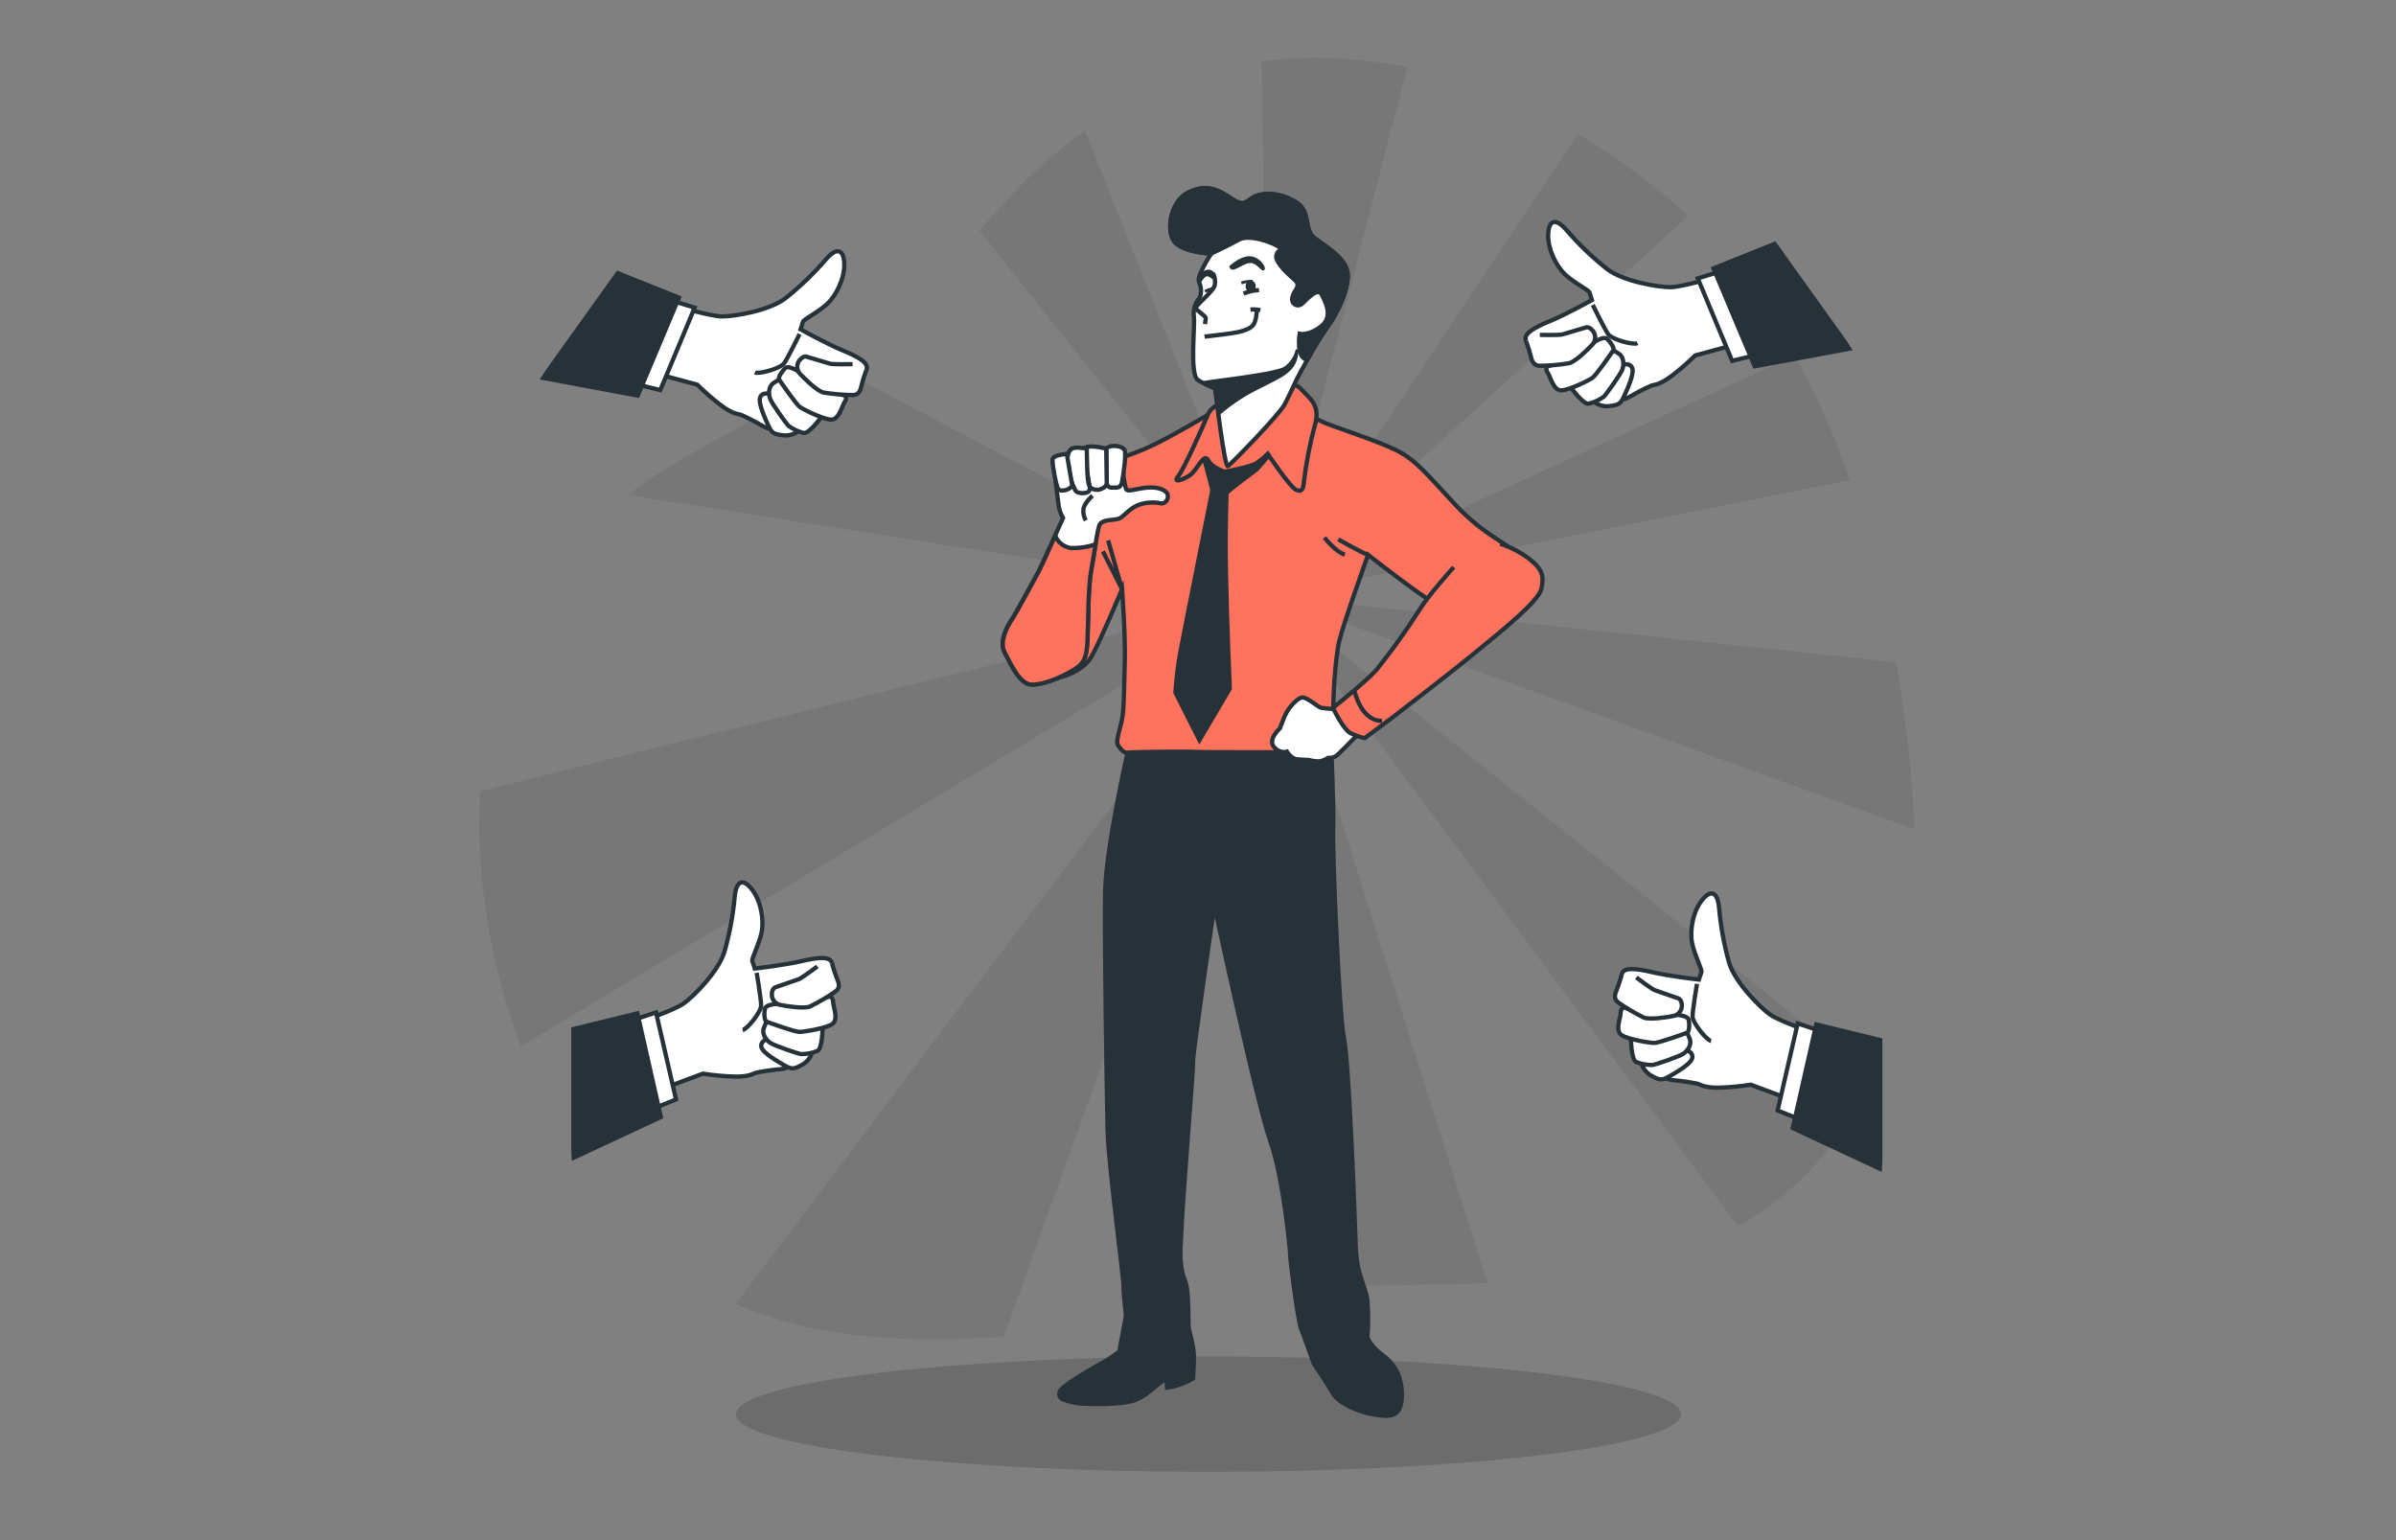<svg width="420" height="270" viewBox="0 0 420 270" fill="none" xmlns="http://www.w3.org/2000/svg">
    <rect x="0" y="0" width="420" height="270" fill="#808080" stroke="none"/>
    <path opacity="0.16" d="M211.837 258.017C257.583 258.017 294.668 253.494 294.668 247.914C294.668 242.334 257.583 237.811 211.837 237.811C166.091 237.811 129.007 242.334 129.007 247.914C129.007 253.494 166.091 258.017 211.837 258.017Z" fill="black"/>
    <path opacity="0.07" d="M294.927 36.941C289.268 31.875 283.128 27.374 276.594 23.5L222.691 104.5L295.937 37.87C295.608 37.557 295.273 37.26 294.927 36.941ZM246.689 11.777C238.284 10.027 229.645 9.696 221.131 10.8L222.691 104.495L246.689 11.777ZM190.194 22.928C185.046 26.544 180.334 30.744 176.154 35.445C174.693 37.083 173.19 38.725 171.645 40.37L222.697 104.506L190.194 22.928ZM145.974 64.087C142.473 66.799 138.838 69.333 135.082 71.679C126.998 76.68 118.277 80.389 110.096 86.767L222.691 104.506L145.974 64.087ZM84.198 138.677C83.209 153.295 85.98 169.117 91.342 183.427L222.691 104.506L84.198 138.677ZM222.691 104.506L128.92 228.614C142.561 234.554 158.961 235.634 175.954 234.327L222.691 104.506ZM222.691 104.506L227.152 226.157C236.791 225.126 248.563 225.444 260.756 224.92L222.691 104.506ZM327.959 188.8L222.691 104.506L304.653 214.995C314.194 209.655 322.397 201.452 327.959 188.8ZM332.414 116.1L222.691 104.506L335.622 145.4C335.171 135.575 334.1 125.789 332.414 116.1ZM314.643 62.273L222.691 104.506L324.292 84.159C321.695 76.606 318.467 69.284 314.643 62.273Z" fill="black"/>
    <path d="M317.861 181.051C317.861 181.051 312.035 179.08 310.301 177.876C308.568 176.672 304.134 172.222 303.103 168.793C302.213 165.628 301.622 162.386 301.337 159.111C301.078 156.454 299.966 155.768 298.335 157.826C296.704 159.883 296.175 163.226 296.623 165.386C297.071 167.546 298.421 170.013 298.243 170.445C298.065 170.877 297.811 171.731 297.811 171.731C297.811 171.731 292.584 171.131 289.673 170.445C286.763 169.76 284.446 169.5 284.273 170.872C284.1 172.244 284.7 174.387 284.873 175.845C285.045 177.303 287.27 183.729 288.388 185.182C289.18 186.312 290.099 187.349 291.126 188.271C291.812 188.784 291.812 189.21 293.442 189.383C294.824 189.507 296.198 189.707 297.557 189.983C298.157 190.155 298.756 190.755 301.586 190.668C303.364 190.607 305.137 190.436 306.894 190.155L315.377 193.32L317.861 181.051Z" fill="white" stroke="#263238" stroke-width="0.75" stroke-miterlimit="10"/>
    <path d="M315.118 179.42L311.603 194.675L317.348 196.986L320.259 181.137L315.118 179.42Z" fill="white" stroke="#263238" stroke-width="0.75" stroke-miterlimit="10"/>
    <path d="M329.59 182.336L318.374 179.593L314.259 197.758L329.525 204.881L329.59 203.504V182.336Z" fill="#263238" stroke="#263238" stroke-width="0.75" stroke-miterlimit="10"/>
    <path d="M297.465 172.481C297.465 172.481 296.693 177.12 296.693 178.2C296.693 179.28 299.09 182.315 299.933 182.482" stroke="#263238" stroke-width="0.75" stroke-miterlimit="10"/>
    <path d="M295.748 184.14C295.748 184.14 296.952 184.566 296.606 185.598C296.261 186.629 293.69 188.082 292.492 188.767C291.293 189.453 290.872 189.367 289.495 188.595C288.685 188.147 288.073 187.413 287.777 186.537C288.641 186.516 289.502 186.431 290.353 186.283L295.748 184.14Z" fill="white" stroke="#263238" stroke-width="0.75" stroke-miterlimit="10"/>
    <path d="M285.893 181.904C285.893 181.904 285.893 185.846 286.838 186.192C287.74 186.54 288.7 186.714 289.667 186.705C290.267 186.619 294.295 185.247 295.067 184.734C295.84 184.221 296.612 183.114 296.185 182.077L295.753 181.051C294.451 181.274 293.132 181.388 291.811 181.391C289.651 181.391 286.071 180.706 285.812 180.965C285.553 181.224 285.893 181.904 285.893 181.904Z" fill="white" stroke="#263238" stroke-width="0.75" stroke-miterlimit="10"/>
    <path d="M284.597 176.58C284.426 176.689 284.288 176.843 284.198 177.025C284.107 177.206 284.068 177.409 284.084 177.611C284.084 178.384 283.058 180.695 284.257 181.467C285.456 182.239 289.225 182.839 289.997 182.839C290.769 182.839 295.311 181.219 295.737 181.04C296.164 180.862 296.169 179.323 295.996 178.724C295.824 178.124 294.285 177.952 294.285 177.952C294.285 177.952 287.697 177.795 284.597 176.58Z" fill="white" stroke="#263238" stroke-width="0.75" stroke-miterlimit="10"/>
    <path d="M286.838 171.363C286.838 171.363 289.581 173.421 290.078 173.593L294.279 175.051C294.279 175.051 294.819 175.305 294.819 176.337C294.81 176.781 294.641 177.207 294.343 177.537C294.046 177.867 293.64 178.079 293.199 178.135C292.346 178.308 289.257 178.821 288.145 178.394C286.628 177.644 285.168 176.785 283.776 175.824C283.004 175.284 282.918 174.619 283.344 173.664C283.715 172.74 284.031 171.795 284.289 170.834" fill="white"/>
    <path d="M286.838 171.363C286.838 171.363 289.581 173.421 290.078 173.593L294.279 175.051C294.279 175.051 294.819 175.305 294.819 176.337C294.81 176.781 294.641 177.207 294.343 177.537C294.046 177.867 293.64 178.079 293.199 178.135C292.346 178.308 289.257 178.821 288.145 178.394C286.628 177.644 285.168 176.785 283.776 175.824C283.004 175.284 282.918 174.619 283.344 173.664C283.715 172.74 284.031 171.795 284.289 170.834" stroke="#263238" stroke-width="0.75" stroke-miterlimit="10"/>
    <path d="M300.797 48.536C300.797 48.536 294.906 50.323 292.816 50.345C290.726 50.366 284.505 49.335 281.676 47.142C279.101 45.096 276.725 42.81 274.58 40.317C272.825 38.303 271.518 38.394 271.389 41.013C271.259 43.632 272.787 46.651 274.386 48.147C275.984 49.643 278.538 50.847 278.652 51.311C278.765 51.776 279.051 52.607 279.051 52.607C279.051 52.607 274.45 55.161 271.68 56.295C268.91 57.429 266.88 58.574 267.538 59.789C268.197 61.004 269.931 62.397 270.919 63.483C271.907 64.568 277.458 68.494 279.213 69.034C280.516 69.489 281.865 69.795 283.236 69.947C284.095 69.947 284.316 70.314 285.769 69.509C286.962 68.803 288.195 68.166 289.462 67.603C290.051 67.392 290.888 67.533 293.134 65.816C294.547 64.73 295.891 63.558 297.157 62.306L305.905 59.946L300.797 48.536Z" fill="white" stroke="#263238" stroke-width="0.75" stroke-miterlimit="10"/>
    <path d="M297.611 48.805L303.632 63.256L309.647 61.798L302.789 47.207L297.611 48.805Z" fill="white" stroke="#263238" stroke-width="0.75" stroke-miterlimit="10"/>
    <path d="M311.079 42.758L300.36 47.051L307.585 64.217L324.141 61.129L323.396 59.973L311.079 42.758Z" fill="#263238" stroke="#263238" stroke-width="0.75" stroke-miterlimit="10"/>
    <path d="M279.197 53.46C279.197 53.46 281.265 57.672 281.897 58.579C282.529 59.486 286.217 60.529 287.038 60.167" stroke="#263238" stroke-width="0.75" stroke-miterlimit="10"/>
    <path d="M284.597 63.91C284.597 63.91 285.823 63.559 286.141 64.596C286.46 65.632 285.218 68.311 284.64 69.569C284.062 70.827 283.668 71.005 282.102 71.189C281.184 71.298 280.259 71.057 279.51 70.514C280.2 69.995 280.85 69.425 281.454 68.808L284.597 63.91Z" fill="white" stroke="#263238" stroke-width="0.75" stroke-miterlimit="10"/>
    <path d="M275.293 67.83C275.293 67.83 277.582 71.037 278.533 70.767C279.469 70.525 280.352 70.109 281.135 69.542C281.573 69.12 284.051 65.664 284.375 64.795C284.699 63.926 284.683 62.576 283.738 61.987L282.793 61.398C281.864 62.339 280.858 63.2 279.785 63.974C278.041 65.216 274.715 66.755 274.655 67.112C274.596 67.468 275.293 67.83 275.293 67.83Z" fill="white" stroke="#263238" stroke-width="0.75" stroke-miterlimit="10"/>
    <path d="M271.151 64.261C271.076 64.45 271.054 64.655 271.086 64.856C271.118 65.056 271.204 65.244 271.335 65.4C271.783 66.027 272.29 68.505 273.716 68.435C275.142 68.365 278.576 66.659 279.186 66.21C279.796 65.762 282.556 61.793 282.81 61.404C283.063 61.016 282.156 59.784 281.67 59.374C281.184 58.964 279.829 59.746 279.829 59.746C279.829 59.746 274.337 63.44 271.151 64.261Z" fill="white" stroke="#263238" stroke-width="0.75" stroke-miterlimit="10"/>
    <path d="M269.925 58.709C269.925 58.709 273.349 58.785 273.867 58.628C274.385 58.472 278.133 57.37 278.133 57.37C278.133 57.37 278.7 57.278 279.299 58.115C279.552 58.483 279.663 58.929 279.611 59.372C279.56 59.815 279.349 60.224 279.019 60.524C278.425 61.166 276.216 63.375 275.06 63.677C273.389 63.95 271.7 64.101 270.006 64.131C269.083 64.131 268.613 63.65 268.386 62.635C268.149 61.67 267.855 60.72 267.506 59.789" fill="white"/>
    <path d="M269.925 58.709C269.925 58.709 273.349 58.785 273.867 58.628C274.385 58.472 278.133 57.37 278.133 57.37C278.133 57.37 278.7 57.278 279.299 58.115C279.552 58.483 279.663 58.929 279.611 59.372C279.56 59.815 279.349 60.224 279.019 60.524C278.425 61.166 276.216 63.375 275.06 63.677C273.389 63.95 271.7 64.101 270.006 64.131C269.083 64.131 268.613 63.65 268.386 62.635C268.149 61.67 267.855 60.72 267.506 59.789" stroke="#263238" stroke-width="0.75" stroke-miterlimit="10"/>
    <path d="M112.25 179.113C112.25 179.113 118.077 177.142 119.81 175.943C121.544 174.744 125.961 170.284 126.987 166.86C127.892 163.697 128.496 160.455 128.791 157.178C129.044 154.521 130.162 153.836 131.788 155.893C133.413 157.95 133.948 161.293 133.499 163.453C133.051 165.613 131.701 168.081 131.879 168.507C132.058 168.934 132.306 169.793 132.306 169.793C132.306 169.793 137.533 169.193 140.449 168.507C143.365 167.822 145.676 167.562 145.849 168.934C146.022 170.306 145.417 172.449 145.25 173.907C145.082 175.365 142.847 181.791 141.734 183.249C140.941 184.379 140.021 185.413 138.991 186.333C138.305 186.873 138.305 187.278 136.68 187.445C135.299 187.571 133.925 187.772 132.565 188.045C131.966 188.217 131.366 188.817 128.537 188.73C126.757 188.669 124.982 188.498 123.223 188.217L114.74 191.387L112.25 179.113Z" fill="white" stroke="#263238" stroke-width="0.75" stroke-miterlimit="10"/>
    <path d="M114.993 177.482L118.503 192.737L112.763 195.054L109.847 179.2L114.993 177.482Z" fill="white" stroke="#263238" stroke-width="0.75" stroke-miterlimit="10"/>
    <path d="M100.516 180.398L111.732 177.655L115.847 195.821L100.586 202.943L100.516 201.566V180.398Z" fill="#263238" stroke="#263238" stroke-width="0.75" stroke-miterlimit="10"/>
    <path d="M132.646 170.543C132.646 170.543 133.418 175.171 133.418 176.283C133.418 177.396 131.015 180.398 130.178 180.571" stroke="#263238" stroke-width="0.75" stroke-miterlimit="10"/>
    <path d="M134.358 182.196C134.358 182.196 133.159 182.628 133.499 183.654C133.839 184.68 136.415 186.138 137.614 186.824C138.813 187.51 139.234 187.423 140.616 186.651C141.425 186.207 142.037 185.475 142.328 184.599C141.466 184.578 140.607 184.492 139.758 184.34L134.358 182.196Z" fill="white" stroke="#263238" stroke-width="0.75" stroke-miterlimit="10"/>
    <path d="M144.197 179.972C144.197 179.972 144.197 183.914 143.257 184.254C142.357 184.614 141.397 184.797 140.428 184.794C139.828 184.707 135.8 183.341 135.028 182.823C134.256 182.304 133.483 181.203 133.915 180.166L134.342 179.14C135.644 179.363 136.963 179.477 138.284 179.48C140.444 179.48 144.024 178.794 144.283 179.054C144.543 179.313 144.197 179.972 144.197 179.972Z" fill="white" stroke="#263238" stroke-width="0.75" stroke-miterlimit="10"/>
    <path d="M145.498 174.658C145.676 174.76 145.822 174.911 145.917 175.093C146.013 175.274 146.055 175.48 146.038 175.684C146.038 176.456 147.069 178.768 145.87 179.54C144.672 180.312 140.87 180.901 140.098 180.901C139.326 180.901 134.784 179.281 134.358 179.102C133.931 178.924 133.931 177.385 134.104 176.786C134.277 176.186 135.816 176.019 135.816 176.019C135.816 176.019 142.414 175.857 145.498 174.658Z" fill="white" stroke="#263238" stroke-width="0.75" stroke-miterlimit="10"/>
    <path d="M143.273 169.431C143.273 169.431 140.53 171.483 140.033 171.655C139.536 171.828 135.832 173.113 135.832 173.113C135.832 173.113 135.292 173.373 135.292 174.399C135.3 174.843 135.469 175.27 135.766 175.6C136.064 175.93 136.471 176.142 136.912 176.197C137.771 176.37 140.854 176.883 141.972 176.456C143.494 175.706 144.96 174.845 146.357 173.88C147.129 173.367 147.215 172.681 146.783 171.72C146.415 170.796 146.101 169.851 145.844 168.891" fill="white"/>
    <path d="M143.273 169.431C143.273 169.431 140.53 171.483 140.033 171.655C139.536 171.828 135.832 173.113 135.832 173.113C135.832 173.113 135.292 173.373 135.292 174.399C135.3 174.843 135.469 175.27 135.766 175.6C136.064 175.93 136.471 176.142 136.912 176.197C137.771 176.37 140.854 176.883 141.972 176.456C143.494 175.706 144.96 174.845 146.357 173.88C147.129 173.367 147.215 172.681 146.783 171.72C146.415 170.796 146.101 169.851 145.844 168.891" stroke="#263238" stroke-width="0.75" stroke-miterlimit="10"/>
    <path d="M118.584 53.666C118.584 53.666 124.47 55.453 126.566 55.474C128.661 55.496 134.871 54.465 137.706 52.272C140.281 50.225 142.656 47.94 144.801 45.447C146.556 43.432 147.863 43.524 147.987 46.143C148.112 48.762 146.589 51.781 144.996 53.277C143.403 54.773 140.838 55.977 140.73 56.441C140.622 56.906 140.33 57.737 140.33 57.737C140.33 57.737 144.931 60.286 147.701 61.425C150.471 62.565 152.502 63.699 151.843 64.914C151.184 66.129 149.451 67.522 148.463 68.607C147.474 69.693 141.923 73.624 140.168 74.164C138.866 74.619 137.516 74.925 136.145 75.076C135.287 75.076 135.065 75.444 133.613 74.634C132.417 73.933 131.184 73.296 129.919 72.728C129.33 72.522 128.493 72.657 126.242 70.945C124.832 69.859 123.49 68.687 122.224 67.436L113.476 65.076L118.584 53.666Z" fill="white" stroke="#263238" stroke-width="0.75" stroke-miterlimit="10"/>
    <path d="M121.765 53.935L115.744 68.386L109.729 66.928L116.587 52.337L121.765 53.935Z" fill="white" stroke="#263238" stroke-width="0.75" stroke-miterlimit="10"/>
    <path d="M108.297 47.888L119.016 52.181L111.791 69.347L95.235 66.258L95.98 65.097L108.297 47.888Z" fill="#263238" stroke="#263238" stroke-width="0.75" stroke-miterlimit="10"/>
    <path d="M140.163 58.563C140.163 58.563 138.095 62.776 137.463 63.677C136.831 64.579 133.143 65.627 132.322 65.297" stroke="#263238" stroke-width="0.75" stroke-miterlimit="10"/>
    <path d="M134.774 69.04C134.774 69.04 133.548 68.689 133.229 69.725C132.911 70.762 134.153 73.441 134.73 74.693C135.308 75.946 135.702 76.13 137.268 76.313C138.186 76.419 139.111 76.178 139.86 75.638C139.17 75.12 138.52 74.549 137.916 73.932L134.774 69.04Z" fill="white" stroke="#263238" stroke-width="0.75" stroke-miterlimit="10"/>
    <path d="M144.083 72.96C144.083 72.96 141.788 76.167 140.843 75.897C139.905 75.657 139.022 75.239 138.241 74.666C137.803 74.25 135.325 70.789 135.001 69.925C134.677 69.061 134.698 67.7 135.643 67.117L136.588 66.528C137.516 67.469 138.522 68.329 139.596 69.099C141.34 70.346 144.667 71.885 144.726 72.242C144.785 72.598 144.083 72.96 144.083 72.96Z" fill="white" stroke="#263238" stroke-width="0.75" stroke-miterlimit="10"/>
    <path d="M148.22 69.385C148.296 69.573 148.32 69.778 148.289 69.979C148.258 70.18 148.172 70.368 148.042 70.524C147.593 71.15 147.08 73.629 145.66 73.559C144.24 73.489 140.8 71.782 140.19 71.334C139.58 70.886 136.815 66.917 136.567 66.528C136.318 66.139 137.215 64.908 137.706 64.498C138.197 64.087 139.547 64.865 139.547 64.865C139.547 64.865 145.012 68.58 148.22 69.385Z" fill="white" stroke="#263238" stroke-width="0.75" stroke-miterlimit="10"/>
    <path d="M149.451 63.839C149.451 63.839 146.022 63.915 145.504 63.758C144.985 63.602 141.243 62.495 141.243 62.495C141.243 62.495 140.703 62.408 140.077 63.245C139.824 63.612 139.713 64.058 139.764 64.501C139.815 64.944 140.023 65.353 140.352 65.654C140.951 66.291 143.16 68.505 144.316 68.807C145.987 69.081 147.677 69.231 149.37 69.255C150.293 69.288 150.763 68.78 150.963 67.765C151.201 66.798 151.495 65.846 151.843 64.914" fill="white"/>
    <path d="M149.451 63.839C149.451 63.839 146.022 63.915 145.504 63.758C144.985 63.602 141.243 62.495 141.243 62.495C141.243 62.495 140.703 62.408 140.077 63.245C139.824 63.612 139.713 64.058 139.764 64.501C139.815 64.944 140.023 65.353 140.352 65.654C140.951 66.291 143.16 68.505 144.316 68.807C145.987 69.081 147.677 69.231 149.37 69.255C150.293 69.288 150.763 68.78 150.963 67.765C151.201 66.798 151.495 65.846 151.843 64.914" stroke="#263238" stroke-width="0.75" stroke-miterlimit="10"/>
    <path d="M197.657 131.949C197.657 131.949 193.877 148.505 193.725 156.292C193.574 164.079 194.006 192.143 194.152 198.164C194.298 204.185 196.944 223.727 196.944 225.488C196.944 227.248 197.387 230.628 197.387 230.628L196.209 236.946C195.057 237.837 193.829 238.623 192.537 239.295C189.891 240.764 186.808 242.676 185.928 243.702C185.821 243.825 185.745 243.973 185.706 244.132C185.668 244.291 185.668 244.457 185.707 244.615C185.747 244.774 185.823 244.921 185.931 245.044C186.039 245.167 186.175 245.262 186.327 245.322C187.375 245.732 188.478 245.981 189.6 246.062C192.095 246.207 196.209 246.207 198.413 245.619C200.616 245.03 202.382 243.124 203.408 242.379L204.439 241.644L204.585 243.264C205.079 243.192 205.57 243.092 206.054 242.967C207.132 242.657 208.167 242.214 209.137 241.65C209.137 241.65 209.283 239.15 209.283 237.681C209.283 236.212 208.548 233.566 208.403 232.983C208.257 232.4 208.403 227.102 207.965 225.342C207.528 223.581 207.231 224.019 206.934 220.79C206.637 217.56 209.283 186.996 209.137 186.116C208.991 185.236 212.874 158.76 212.874 158.76C212.874 158.76 220.299 193.32 222.648 199.935C224.997 206.55 226.174 219.326 226.174 220.212C226.174 221.097 227.497 231.519 228.086 232.994C228.674 234.468 230.289 239.015 230.289 239.015C230.289 239.015 232.638 242.541 233.664 244.301C234.69 246.062 238.221 247.541 240.862 247.973C243.503 248.405 245.565 248.562 245.722 245.036C245.879 241.509 244.55 239.16 242.342 237.546C240.133 235.931 239.701 234.462 239.701 234.462C239.861 232.305 239.861 230.139 239.701 227.982C239.404 225.482 237.789 223.571 237.644 218.43C237.498 213.289 236.466 186.257 235.586 181.996C234.706 177.735 233.545 149.234 233.691 145.276C233.837 141.318 233.318 130.259 233.318 130.259L197.549 129.854L197.657 131.949Z" fill="#263238" stroke="#263238" stroke-width="0.75" stroke-miterlimit="10"/>
    <path d="M211.697 72.759C211.697 72.759 206.237 75.999 202.371 77.911C198.504 79.823 193.785 80.935 193.304 82.02C192.824 83.106 184.481 100.882 182.909 103.296C181.338 105.71 177.59 110.43 178.314 113.087C179.037 115.743 182.061 119.372 183.995 119.134C185.928 118.897 189.8 117.801 191.371 115.025C192.942 112.249 196.69 103.296 196.69 103.296C196.69 103.296 197.295 111.639 197.171 115.749C197.046 119.858 197.052 123.244 196.809 125.296C196.566 127.348 195.48 129.891 195.961 130.615C196.442 131.339 197.041 132.068 197.657 131.949C198.272 131.83 207.328 131.706 210.077 131.824C212.825 131.943 225.429 131.825 228.091 131.949C230.753 132.073 233.048 130.739 233.286 130.253C233.523 129.767 234.015 129.044 233.772 126.387C233.529 123.73 234.015 115.63 234.738 112.487C235.462 109.344 239.814 97.254 239.814 97.254C239.814 97.254 251.3 106.32 253.719 107.044C256.139 107.768 262.662 106.682 264.838 104.025C267.014 101.369 267.738 99.306 266.409 97.497C265.081 95.688 260.243 93.992 255.167 88.549C250.091 83.106 248.147 80.573 244.653 78.877C241.159 77.182 234.015 74.892 232.319 74.163C230.624 73.434 230.159 73.083 229.079 72.592C227.999 72.1 225.45 71.145 220.736 71.02C217.64 71.021 214.572 71.611 211.697 72.759Z" fill="#FF725E" stroke="#263238" stroke-width="0.75" stroke-miterlimit="10"/>
    <path d="M194.249 94.732C194.416 95.316 196.684 103.297 196.684 103.297L193.336 96.66" stroke="#263238" stroke-width="0.75" stroke-miterlimit="10"/>
    <path d="M239.836 97.254C239.334 97.254 234.582 94.554 234.582 94.554" stroke="#263238" stroke-width="0.75" stroke-miterlimit="10"/>
    <path d="M232.163 94.235C232.163 94.235 234.08 96.736 235.748 97.232" stroke="#263238" stroke-width="0.75" stroke-miterlimit="10"/>
    <path d="M211.016 80.173L212.534 85.903C212.534 85.903 207.728 109.927 206.972 113.983C206.511 116.433 206.201 118.909 206.043 121.397L210.255 129.74L215.569 120.722C215.569 120.722 215.061 109.344 214.894 100.245C214.726 91.146 215.061 86.745 214.975 86.508C214.888 86.27 220.288 82.29 220.288 82.29C220.288 82.29 223.404 78.834 223.571 78.246C223.739 77.657 221.384 78.413 220.871 78.921C220.297 79.406 219.617 79.751 218.885 79.926C218.154 80.102 217.392 80.103 216.659 79.93C214.467 79.509 211.6 77.068 211.178 78.246C210.926 78.856 210.87 79.529 211.016 80.173Z" fill="#263238" stroke="#263238" stroke-width="0.75" stroke-miterlimit="10"/>
    <path d="M214.64 70.4C214.386 70.568 212.366 71.075 211.691 72.76C211.016 74.445 207.56 82.199 206.551 83.463C205.541 84.727 207.139 84.219 208.489 83.376C209.839 82.534 211.016 79.251 211.772 80.677C212.528 82.102 214.726 82.696 214.726 82.696C214.726 82.696 219.273 81.854 220.288 81.179C220.98 80.696 221.629 80.154 222.227 79.559C222.227 79.559 226.104 85.374 227.195 85.877C228.286 86.379 228.464 85.542 228.545 84.613C228.944 81.228 229.592 77.876 230.483 74.585C231.563 70.962 229.474 69.779 228.124 68.267C226.774 66.755 225.256 67.76 223.744 67.927C222.232 68.094 214.64 70.4 214.64 70.4Z" fill="#FF725E" stroke="#263238" stroke-width="0.75" stroke-miterlimit="10"/>
    <path d="M212.328 44.447C212.328 44.447 209.693 48.449 210.168 49.421C210.643 50.393 210.654 51.667 210.168 52.348C209.801 52.795 209.533 53.315 209.381 53.873C209.23 54.432 209.198 55.016 209.288 55.588C209.482 57.245 208.51 65.632 209.974 66.609C210.915 67.221 211.929 67.713 212.992 68.073C212.992 68.073 214.65 82.112 215.239 81.724C215.827 81.335 224.224 72.733 225.196 70.875C226.168 69.017 227.356 66.393 227.356 66.393C227.356 66.393 230.672 60.053 232.621 57.418C234.571 54.783 236.817 49.912 236.137 47.374C235.456 44.836 231.941 42.984 230.283 41.618C228.625 40.252 229.7 37.136 227.356 35.575C225.013 34.015 222.189 33.626 220.336 34.306C218.484 34.987 218.387 36.466 216.141 34.987C213.894 33.507 211.756 32.065 208.343 33.723C204.93 35.381 204.244 41.229 206.291 42.79C208.338 44.35 212.328 44.447 212.328 44.447Z" fill="white" stroke="#263238" stroke-width="0.75" stroke-miterlimit="10"/>
    <path d="M230.273 41.618C228.615 40.257 229.689 37.136 227.346 35.575C225.002 34.015 222.178 33.626 220.326 34.306C218.474 34.987 218.376 36.466 216.13 34.987C213.884 33.507 211.745 32.065 208.332 33.723C204.92 35.381 204.234 41.229 206.28 42.79C208.327 44.35 212.328 44.447 212.328 44.447C212.328 44.447 215.255 43.081 217.188 42.012C219.122 40.943 223.528 42.693 224.306 43.378C225.083 44.064 223.917 43.573 223.722 44.836C223.528 46.1 225.963 48.157 227.038 49.156C228.113 50.155 226.844 50.814 226.552 52.083C226.26 53.352 227.427 53.838 228.113 53.352C228.798 52.866 230.937 50.112 231.72 51.694C232.503 53.276 233.669 55.593 231.525 57.251C229.382 58.909 227.816 58.52 227.816 58.52C227.816 58.52 227.119 62.743 229.144 63.072C230.195 61.138 231.347 59.259 232.595 57.445C234.549 54.816 236.79 49.939 236.11 47.401C235.43 44.863 231.93 42.984 230.273 41.618Z" fill="#263238" stroke="#263238" stroke-width="0.75" stroke-miterlimit="10"/>
    <path d="M217.593 49.616C218.216 49.383 218.88 49.284 219.543 49.324" stroke="#263238" stroke-width="0.5" stroke-miterlimit="10"/>
    <path d="M212.604 50.576C212.123 50.678 211.658 50.845 211.222 51.073" stroke="#263238" stroke-width="0.5" stroke-miterlimit="10"/>
    <path d="M212.636 47.914C212.983 48.578 213.084 49.343 212.922 50.074C212.604 51.154 209.585 53.514 209.623 53.973C209.661 54.432 211.394 55.393 211.362 55.782C211.329 56.171 211.221 56.813 211.221 56.813" stroke="#263238" stroke-width="0.75" stroke-miterlimit="10"/>
    <path d="M219.235 50.965C219.587 50.965 219.872 50.615 219.872 50.182C219.872 49.75 219.587 49.399 219.235 49.399C218.883 49.399 218.598 49.75 218.598 50.182C218.598 50.615 218.883 50.965 219.235 50.965Z" fill="#263238" stroke="#263238" stroke-width="0.5" stroke-miterlimit="10"/>
    <path d="M217.993 51.462C218.851 51.103 219.765 50.898 220.693 50.857" stroke="#263238" stroke-width="0.75" stroke-miterlimit="10"/>
    <path d="M215.741 46.764C215.741 46.764 217.831 44.826 219.451 45.215C221.071 45.603 221.687 47.164 221.427 47.169C221.168 47.175 220.347 45.971 219.462 45.879C218.576 45.787 217.944 46.208 217.178 46.597C216.411 46.986 215.941 47.256 215.741 46.764Z" fill="#263238" stroke="#263238" stroke-width="0.5" stroke-miterlimit="10"/>
    <path d="M212.777 48.303C212.752 48.172 212.701 48.047 212.625 47.936C212.55 47.825 212.452 47.732 212.338 47.662C212.224 47.591 212.096 47.546 211.963 47.528C211.83 47.51 211.695 47.52 211.567 47.558C210.611 47.704 209.888 49.443 210.179 49.421C210.471 49.4 210.789 48.303 211.535 48.201C212.28 48.098 212.777 49.265 212.777 48.303Z" fill="#263238" stroke="#263238" stroke-width="0.5" stroke-miterlimit="10"/>
    <path d="M211.157 59.017C211.157 59.017 212.685 58.839 214.672 58.59C216.659 58.342 219.457 57.953 219.921 56.533C220.186 55.845 220.305 55.109 220.272 54.373" stroke="#263238" stroke-width="0.75" stroke-miterlimit="10"/>
    <path d="M219.197 54.264C219.779 54.217 220.365 54.253 220.936 54.372" stroke="#263238" stroke-width="0.75" stroke-miterlimit="10"/>
    <path d="M227.384 61.273C227.104 62.59 226.331 63.749 225.224 64.513C223.452 65.642 210.444 66.933 210.876 67.095C211.308 67.257 212.998 68.067 212.998 68.067L213.506 72.684C215.554 70.87 217.833 69.334 220.283 68.115C224.592 65.88 227.281 65.14 227.384 61.273Z" fill="#263238" stroke="#263238" stroke-width="0.5" stroke-miterlimit="10"/>
    <path d="M234.641 124.33C234.641 124.33 232.222 124.211 231.617 124.092C231.012 123.973 229.079 122.153 228.231 122.278C227.383 122.402 225.817 124.092 225.213 125.518C224.608 126.943 224.365 127.678 224.365 127.678C224.365 127.678 222.205 129.611 223.285 130.918C224.365 132.224 225.585 131.765 225.585 131.765C225.585 131.765 226.309 132.975 227.275 133.094C227.993 133.173 228.714 133.215 229.435 133.218C230.061 133.41 230.715 133.492 231.369 133.461C231.885 133.348 232.377 133.143 232.821 132.856C233.334 132.916 233.851 132.785 234.274 132.489C234.717 132.138 236.86 129.946 237.967 128.817L238.621 128.142L234.641 124.33Z" fill="white" stroke="#263238" stroke-width="0.75" stroke-miterlimit="10"/>
    <path d="M254.827 99.431C254.827 99.431 250.355 104.388 248.887 106.802C246.546 110.485 244.004 114.036 241.273 117.44C239.582 119.373 233.659 124.092 233.659 124.092C233.659 124.092 235.468 127.959 236.801 128.564C237.577 128.921 238.386 129.203 239.215 129.406L244.075 125.783C244.075 125.783 253.255 118.763 258.115 114.783C262.975 110.803 269.72 105.473 270.206 103.178C270.692 100.883 270.325 99.674 267.911 97.859C266.409 96.747 264.734 95.89 262.954 95.321" fill="#FF725E"/>
    <path d="M254.827 99.431C254.827 99.431 250.355 104.388 248.887 106.802C246.546 110.485 244.004 114.036 241.273 117.44C239.582 119.373 233.659 124.092 233.659 124.092C233.659 124.092 235.468 127.959 236.801 128.564C237.577 128.921 238.386 129.203 239.215 129.406L244.075 125.783C244.075 125.783 253.255 118.763 258.115 114.783C262.975 110.803 269.72 105.473 270.206 103.178C270.692 100.883 270.325 99.674 267.911 97.859C266.409 96.747 264.734 95.89 262.954 95.321" stroke="#263238" stroke-width="0.75" stroke-miterlimit="10"/>
    <path d="M237.422 121.068C237.422 121.068 238.502 126.387 242.255 126.387" stroke="#263238" stroke-width="0.75" stroke-miterlimit="10"/>
    <path d="M184.751 81.902C184.751 81.902 185.247 86.152 185.501 88.069C185.574 89.035 185.858 89.973 186.333 90.817C186.333 90.817 182.418 99.565 182.25 99.819C182.083 100.073 178.001 107.736 177.331 108.648C176.661 109.561 175.085 112.482 176.084 114.318C177.083 116.154 178.665 119.902 180.749 119.983C182.834 120.064 185.75 118.816 187.769 117.65C189.789 116.484 190.437 115.733 190.604 112.401C190.772 109.069 190.685 103.07 191.274 99.9C191.862 96.73 192.273 93.42 192.689 92.151C193.104 90.882 195.524 91.32 196.355 90.817C197.187 90.315 197.937 89.235 199.439 88.566C200.741 88.071 202.157 87.956 203.521 88.236C204.023 88.404 204.936 87.653 204.687 86.735C204.439 85.817 202.77 85.32 201.102 85.482C199.433 85.644 197.937 86.152 197.522 85.903C197.106 85.655 196.69 81.232 196.69 81.232C196.69 81.232 190.75 81.735 188.687 81.816C186.624 81.897 184.751 81.902 184.751 81.902Z" fill="white" stroke="#263238" stroke-width="0.75" stroke-miterlimit="10"/>
    <path d="M193.915 78.651C193.915 78.651 194.001 84.153 194.001 84.65C194.002 84.766 194.027 84.88 194.074 84.986C194.122 85.092 194.19 85.187 194.276 85.265C194.362 85.343 194.462 85.403 194.572 85.44C194.682 85.477 194.798 85.492 194.914 85.482C195.335 85.401 196.415 85.817 196.669 84.569C196.922 83.322 197.414 79.817 197.165 78.986C196.917 78.154 194.665 77.819 193.915 78.651Z" fill="white" stroke="#263238" stroke-width="0.75" stroke-miterlimit="10"/>
    <path d="M193.914 78.651C193.914 78.651 191.252 77.987 190.502 78.403C189.751 78.818 190.917 84.737 190.998 85.234C191.079 85.73 192.251 85.984 192.748 85.817C193.245 85.649 194.001 85.32 194.001 84.65C194.001 83.981 193.914 78.651 193.914 78.651Z" fill="white" stroke="#263238" stroke-width="0.75" stroke-miterlimit="10"/>
    <path d="M189.918 78.57C189.918 78.57 188.169 78.235 187.667 78.819C187.164 79.402 187.003 80.233 187.165 81.735C187.385 83.212 187.835 84.646 188.498 85.984C188.833 86.487 189.918 86.568 190.583 86.319C191.247 86.071 190.998 85.239 190.998 85.239C190.998 85.239 190.664 84.904 190.583 82.323C190.502 79.742 190.502 78.408 190.502 78.408L189.918 78.57Z" fill="white" stroke="#263238" stroke-width="0.75" stroke-miterlimit="10"/>
    <path d="M187.002 79.569C186.668 79.65 184.583 79.737 184.502 80.568C184.421 81.4 185.166 85.32 185.501 85.736C185.836 86.152 186.749 85.984 187.083 85.817C187.418 85.65 188.001 85.401 187.915 84.899C187.829 84.397 187.002 79.569 187.002 79.569Z" fill="white" stroke="#263238" stroke-width="0.75" stroke-miterlimit="10"/>
    <path d="M187.667 96.066C187.068 95.971 186.504 95.722 186.031 95.343C185.558 94.964 185.191 94.469 184.967 93.906C183.822 96.455 182.364 99.679 182.267 99.846C182.099 100.095 178.017 107.763 177.347 108.675C176.678 109.588 175.101 112.509 176.1 114.345C177.099 116.181 178.681 119.929 180.765 120.01C182.85 120.091 185.766 118.843 187.785 117.677C189.805 116.511 190.453 115.76 190.62 112.428C190.788 109.096 190.701 103.097 191.29 99.927C191.571 98.372 191.83 96.784 192.046 95.413C190.64 95.902 189.154 96.124 187.667 96.066Z" fill="#FF725E" stroke="#263238" stroke-width="0.75" stroke-miterlimit="10"/>
    <path d="M191.5 86.902C191.5 86.902 190.08 88.15 189.918 89.235C189.834 89.929 189.98 90.631 190.334 91.233" fill="white"/>
    <path d="M191.5 86.902C191.5 86.902 190.08 88.15 189.918 89.235C189.834 89.929 189.98 90.631 190.334 91.233" stroke="#263238" stroke-width="0.75" stroke-miterlimit="10"/>
</svg>
